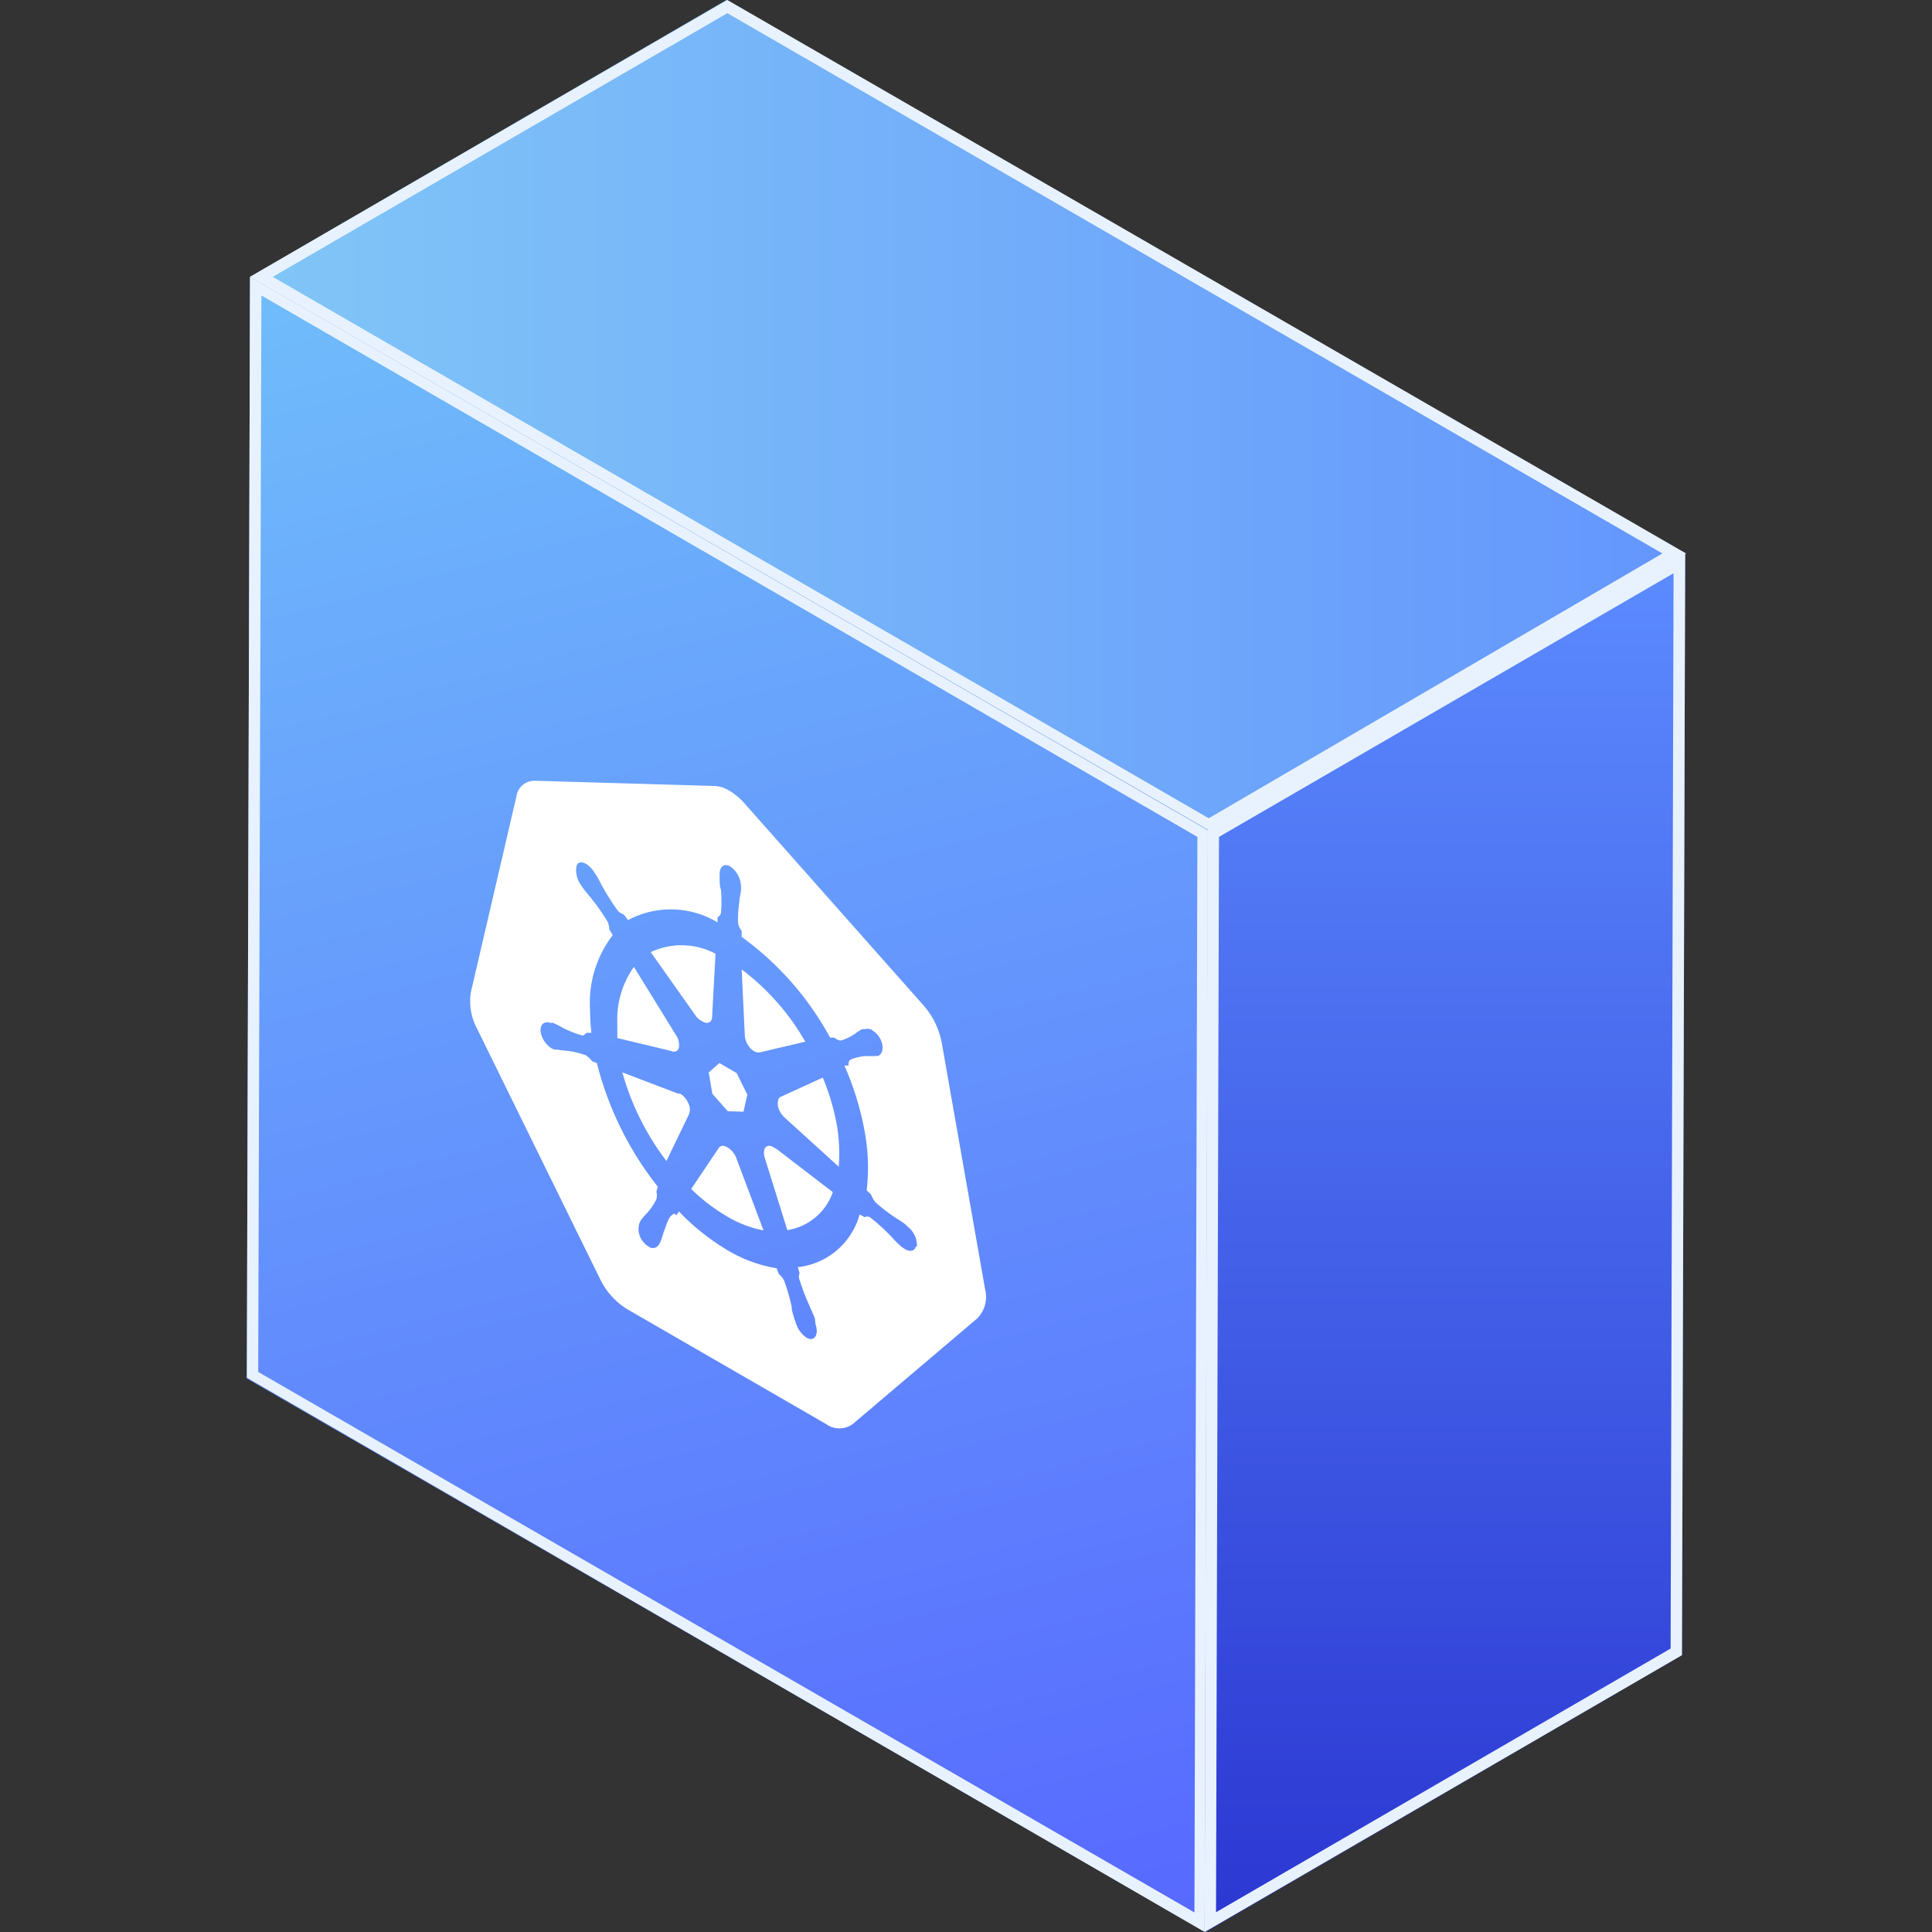 <svg id="图层_1" data-name="图层 1" xmlns="http://www.w3.org/2000/svg" xmlns:xlink="http://www.w3.org/1999/xlink" viewBox="0 0 85 85"><rect x="0" y="0" width="85" height="85" fill="#333333" stroke="none"/><defs><style>.cls-1{isolation:isolate;}.cls-2{fill:url(#未命名的渐变_46);}.cls-3{fill:url(#未命名的渐变_48);}.cls-4{fill:url(#未命名的渐变_55);}.cls-5{fill:#e8f2ff;}.cls-6{fill:#fff;}</style><linearGradient id="未命名的渐变_46" x1="21.73" y1="9.36" x2="42.31" y2="87.82" gradientUnits="userSpaceOnUse"><stop offset="0" stop-color="#70bdfb"/><stop offset="1" stop-color="#5768ff"/></linearGradient><linearGradient id="未命名的渐变_48" x1="63.59" y1="24.35" x2="63.59" y2="85" gradientUnits="userSpaceOnUse"><stop offset="0" stop-color="#5c8bff"/><stop offset="1" stop-color="#2b37d2"/></linearGradient><linearGradient id="未命名的渐变_55" x1="11" y1="18.27" x2="74.14" y2="18.27" gradientUnits="userSpaceOnUse"><stop offset="0" stop-color="#81c6f7"/><stop offset="1" stop-color="#6496fd"/></linearGradient></defs><title>Kubernetes</title><g class="cls-1"><polygon class="cls-2" points="53.18 36.53 53.04 85 10.86 60.65 11 12.18 53.18 36.53"/><polygon class="cls-3" points="53.18 36.53 74.14 24.35 74 72.82 53.04 85 53.18 36.53"/><polygon class="cls-4" points="11 12.18 31.96 0 74.14 24.35 53.18 36.53 11 12.18"/></g><g class="cls-1"><path class="cls-5" d="M11.5,13,52.68,36.82l-.13,47.32L11.36,60.36,11.5,13m-.5-.86-.14,48.47L53,85l.14-48.47L11,12.18Z"/><path class="cls-5" d="M73.63,25.22,73.5,72.53l-20,11.6.13-47.31,20-11.6m.5-.87-21,12.18L53,85,74,72.82l.14-48.47Z"/><path class="cls-5" d="M32,.58,73.14,24.35,53.18,36,12,12.18,32,.58M32,0,11,12.18,53.18,36.53l21-12.18L32,0Z"/></g><g class="cls-1"><path class="cls-6" d="M30.26,48.49a.63.63,0,0,1,.06.52h0l-1,2.07a11.6,11.6,0,0,1-1.94-3.9v0l2.44.93.09,0A.85.85,0,0,1,30.26,48.49Z"/><path class="cls-6" d="M32.39,50.94l1.2,3.19h0a4.86,4.86,0,0,1-1.6-.61,8.14,8.14,0,0,1-1.58-1.21l1.21-1.8c.07-.11.2-.13.35-.05h0A.91.91,0,0,1,32.39,50.94Z"/><path class="cls-6" d="M29.54,46.24l-2.38-.57c0-.21,0-.42,0-.63a4,4,0,0,1,.73-2.5l1.85,3h0a.75.75,0,0,1,.13.54A.22.22,0,0,1,29.54,46.24Z"/><polygon class="cls-6" points="31.34 48.12 31.18 47.18 31.65 46.77 32.41 47.21 32.88 48.16 32.71 48.91 32.02 48.89 31.34 48.12"/><path class="cls-6" d="M34.18,50.56l2.46,1.89v0a2.53,2.53,0,0,1-2,1.67l-1-3.2c-.08-.29,0-.51.21-.51a.5.5,0,0,1,.19.07Z"/><path class="cls-6" d="M30.63,44.72l-2-2.83a3.19,3.19,0,0,1,2.85.07l-.15,2.77h0c0,.17-.1.28-.24.27a.39.39,0,0,1-.18-.06A.79.79,0,0,1,30.63,44.72Z"/><path class="cls-6" d="M36.8,49.4v0a7.42,7.42,0,0,1,.1,1.93l-2.39-2.17v0a1,1,0,0,1-.29-.52c0-.19,0-.34.14-.39l1.84-.84v0A10.27,10.27,0,0,1,36.8,49.4Z"/><path class="cls-6" d="M32.77,45.58l-.14-2.93,0,0a10.53,10.53,0,0,1,2.8,3.18l-2,.47a.36.36,0,0,1-.25-.05.74.74,0,0,1-.18-.15A.93.93,0,0,1,32.77,45.58Z"/><path class="cls-6" d="M43.34,56.72A1.35,1.35,0,0,1,43,58l-5.48,4.65a1,1,0,0,1-1.18,0l-8.76-5.06a3.18,3.18,0,0,1-1.18-1.32L21,45.28a2.56,2.56,0,0,1-.28-1.64l2-8.6a.8.8,0,0,1,.82-.69l7.9.23a1.35,1.35,0,0,1,.65.21,2.67,2.67,0,0,1,.66.55l7.87,8.88a3.46,3.46,0,0,1,.81,1.64Zm-3-1.85a1.06,1.06,0,0,0-.39-.89l-.14-.13c-.17-.13-.3-.2-.45-.3a7.74,7.74,0,0,1-.84-.65,1.24,1.24,0,0,1-.2-.35l-.19-.18a8.72,8.72,0,0,0-.1-2.65,12.86,12.86,0,0,0-.88-2.84l.18,0c0-.1,0-.2.09-.26a2.11,2.11,0,0,1,.7-.16,3.5,3.5,0,0,0,.39,0l.11,0c.22-.08.28-.41.12-.73a1,1,0,0,0-.36-.4.41.41,0,0,0-.34-.05l-.11,0a1.8,1.8,0,0,0-.31.2,2.18,2.18,0,0,1-.63.3.38.38,0,0,1-.18-.06l-.11-.07-.18,0a13.27,13.27,0,0,0-3.89-4.43l0-.26a.84.84,0,0,1-.16-.36,5.54,5.54,0,0,1,.06-.95c0-.17.06-.29.07-.48V39a1.1,1.1,0,0,0-.47-.88c-.26-.15-.47,0-.47.34v.15c0,.19,0,.36.06.55a5.88,5.88,0,0,1,0,1,.26.26,0,0,1-.15.19v.23a4,4,0,0,0-3.94-.1l-.18-.24-.13-.06a.52.52,0,0,1-.15-.13,10.18,10.18,0,0,1-.64-1c-.11-.19-.18-.36-.31-.56l-.1-.15a1.14,1.14,0,0,0-.33-.33c-.16-.09-.29-.1-.38,0s-.11.53.11.87l.11.16c.13.19.25.32.39.49a9.85,9.85,0,0,1,.7,1,.92.92,0,0,1,.09.37l.15.24a4.88,4.88,0,0,0-1,3.3,8.88,8.88,0,0,0,.06,1l-.19,0c-.05,0-.13.12-.2.12a4.83,4.83,0,0,1-.85-.33,4.55,4.55,0,0,0-.45-.23l-.12,0c-.29-.09-.47.1-.42.43a1.09,1.09,0,0,0,.49.7l.12.05.14,0a3,3,0,0,0,.42.05,4,4,0,0,1,.82.2,1.22,1.22,0,0,1,.27.26l.21.08a14.48,14.48,0,0,0,2.68,5.44l-.06.22a.69.69,0,0,1,0,.33,2.64,2.64,0,0,1-.43.63,2.26,2.26,0,0,0-.25.29l-.06.11a.87.87,0,0,0,.2.89.76.76,0,0,0,.19.16.31.31,0,0,0,.46-.08l.06-.11a3.36,3.36,0,0,0,.14-.42c.12-.29.19-.63.37-.77s.12,0,.2,0l.11-.16A10.17,10.17,0,0,0,32,55a6.2,6.2,0,0,0,2.17.8l.1.26a.8.8,0,0,1,.24.31,9.49,9.49,0,0,1,.32,1.11c0,.19.07.36.13.57l.06.17a1.19,1.19,0,0,0,.46.63.38.38,0,0,0,.19.06c.24,0,.33-.28.21-.65L35.85,58c-.08-.21-.17-.38-.25-.58a9.84,9.84,0,0,1-.42-1.1.37.37,0,0,1,0-.3l-.08-.27a3.18,3.18,0,0,0,2.72-2.32l.22.12a.27.27,0,0,1,.23,0,7.86,7.86,0,0,1,.86.77c.15.15.26.29.42.43l.12.11.15.1c.23.13.43.08.48-.14"/><path class="cls-6" d="M26,45.38v0Z"/><path class="cls-6" d="M27.16,45.66h0v0Z"/><path class="cls-6" d="M34.2,55.75h0Z"/></g></svg>